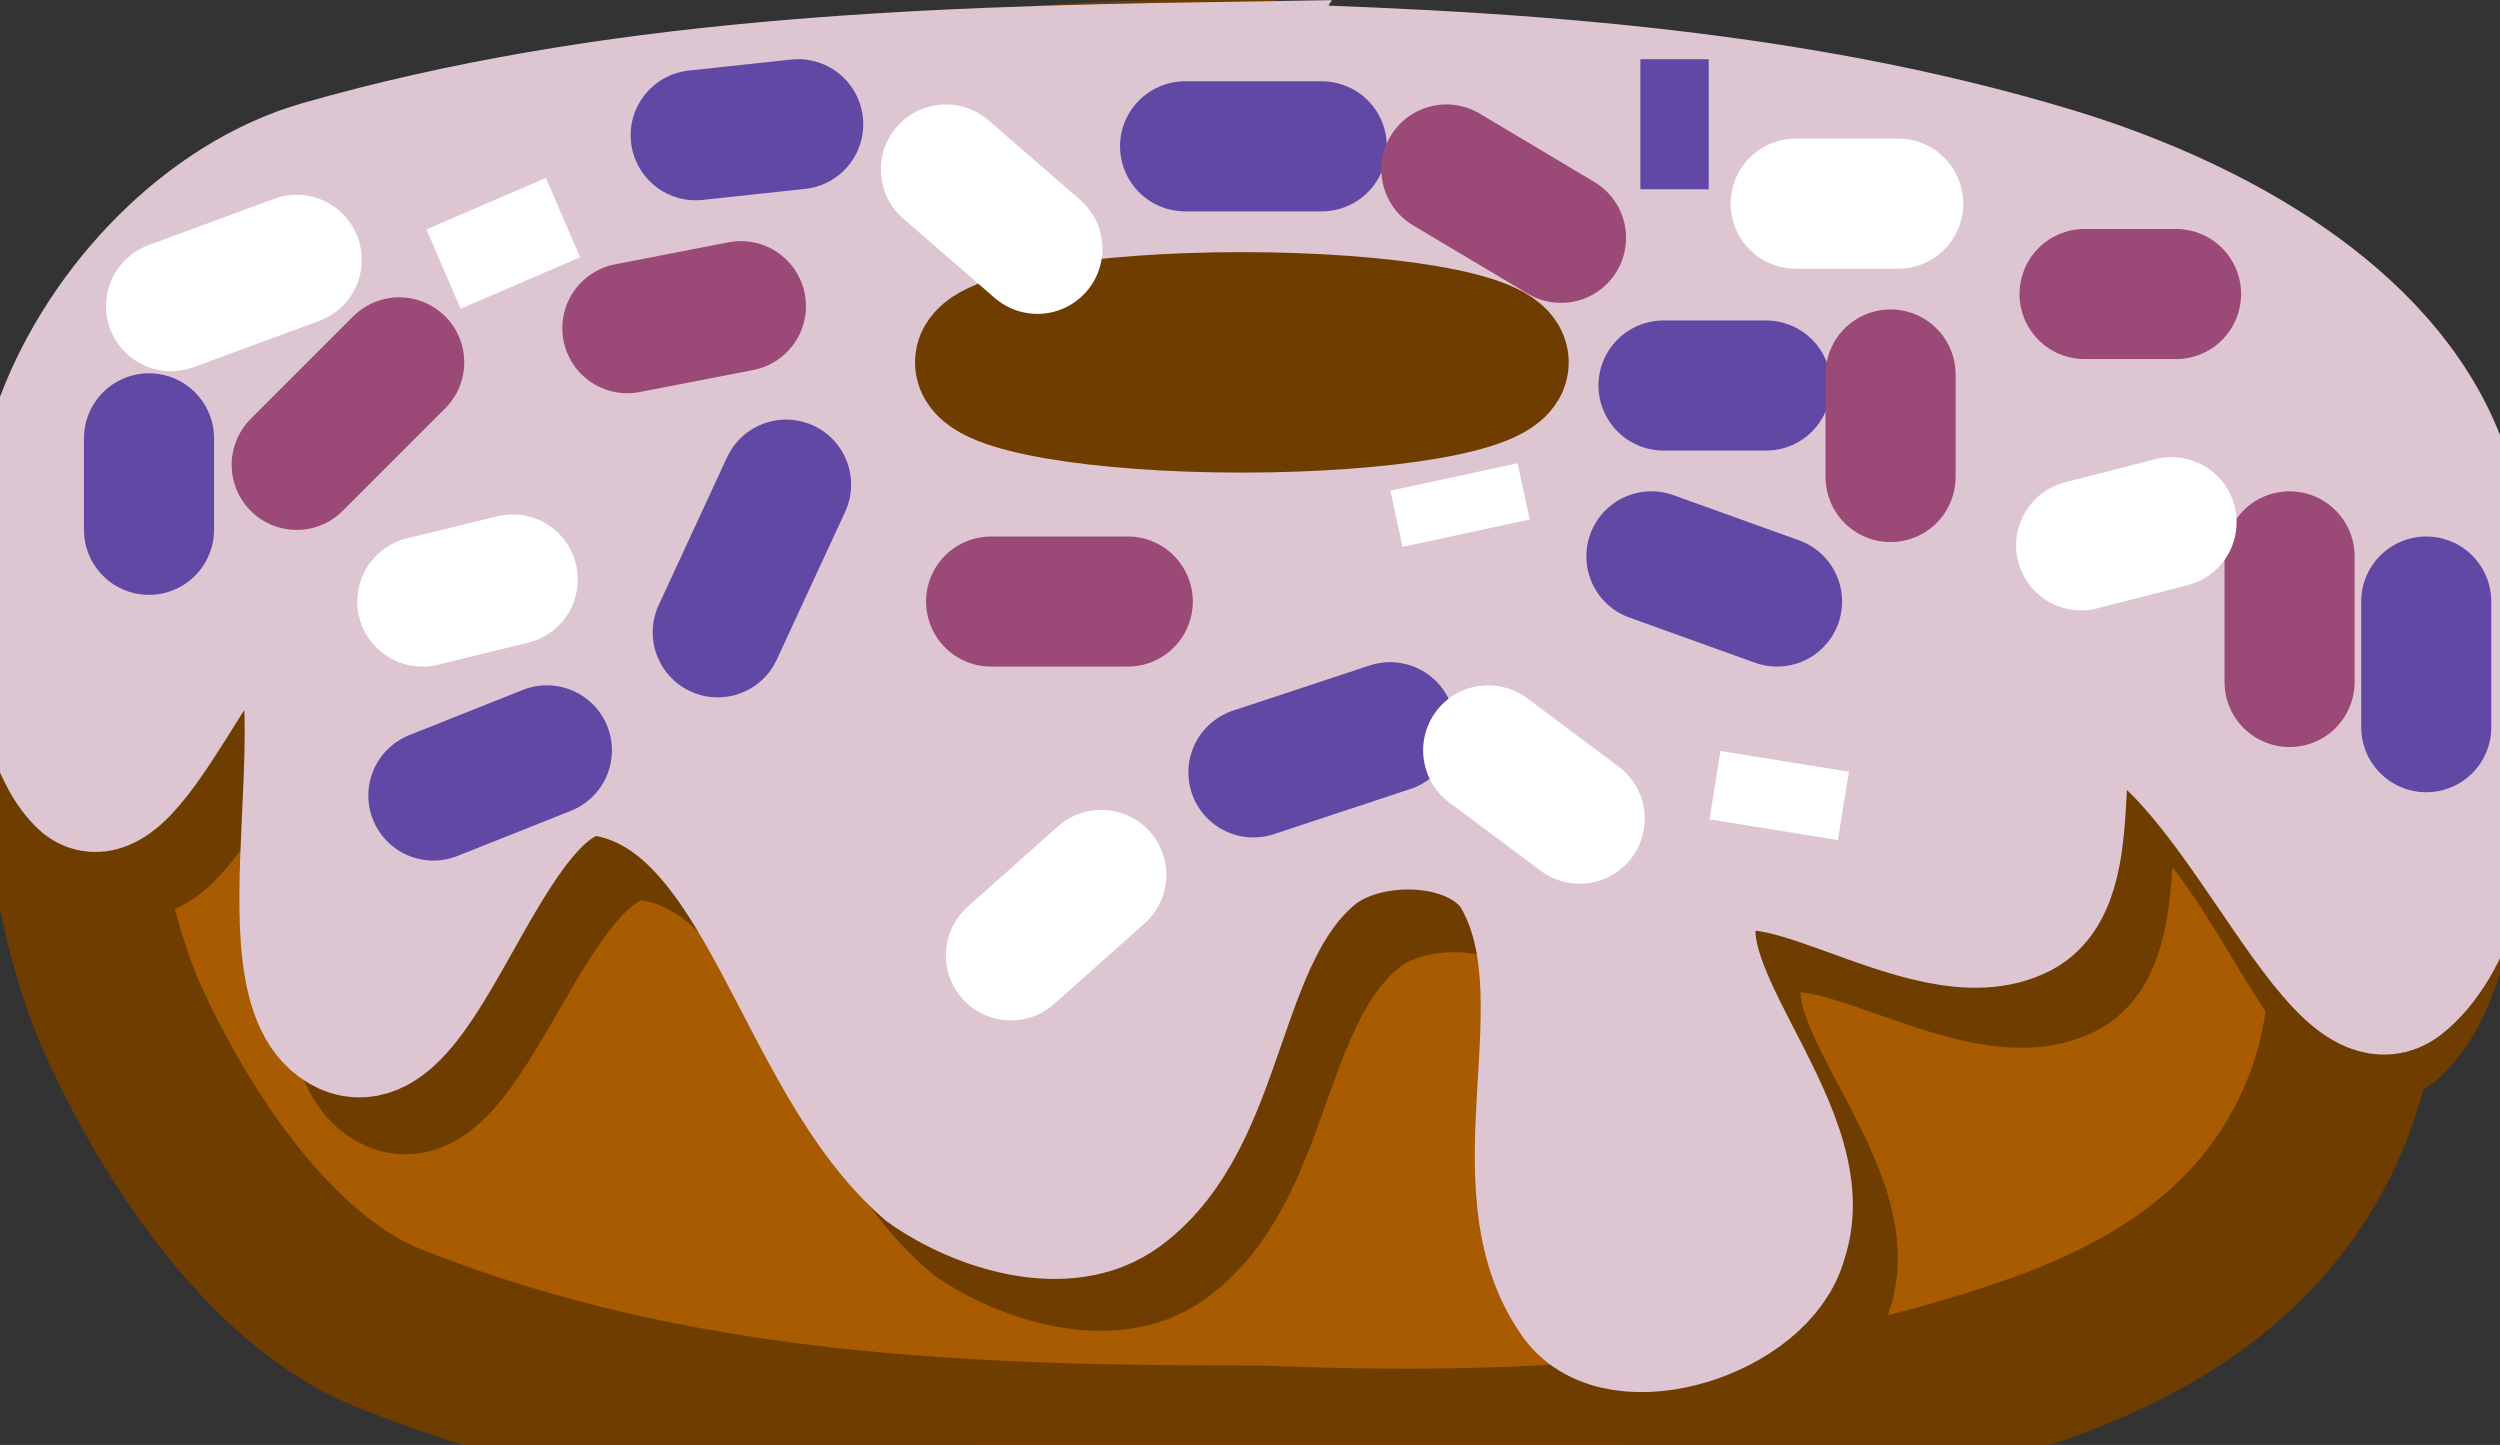 <svg version="1.1" xmlns="http://www.w3.org/2000/svg" xmlns:xlink="http://www.w3.org/1999/xlink" width="38.339" height="22.159" viewBox="0,0,38.339,22.159"><rect x="0" y="0" width="38.339" height="22.159" fill="#333333" stroke="none"/><g transform="translate(-220.709,-168.329)"><g data-paper-data="{&quot;isPaintingLayer&quot;:true}" fill-rule="nonzero" stroke-linejoin="miter" stroke-miterlimit="10" stroke-dasharray="" stroke-dashoffset="0" style="mix-blend-mode: normal"><g stroke="#703d00" stroke-linecap="round"><path d="M238.968,169.636c4.794,0 8.353,1.204 12.284,3.274c1.868,0.986 3.65,2.753 4.687,5.272c0.822,2.015 1.265,4.953 0.524,6.989c-0.857,2.355 -2.839,3.412 -4.53,4.009c-3.87,1.359 -7.913,1.561 -11.883,1.398c-4.47,0.004 -9.012,-0.141 -13.366,-1.876c-1.646,-0.655 -3.113,-2.595 -4.095,-4.744c-0.631,-1.435 -1.11,-3.858 -0.524,-5.592c0.978,-2.485 2.735,-4.407 4.619,-5.457c3.909,-2.164 7.49,-3.274 12.284,-3.274z" data-paper-data="{&quot;origPos&quot;:null}" fill="#a85b00" stroke-width="2.615"/><path d="M238.921,169.672c4.797,0 8.334,0.214 12.29,1.805c1.84,0.741 4.437,2.556 4.369,4.77c0.068,2.139 -2.661,3.412 -4.369,3.937c-4.044,1.243 -8.197,1.539 -12.389,1.471c-4.203,0.001 -8.592,-0.521 -12.75,-1.93c-1.385,-0.467 -3.495,-1.674 -3.315,-3.478c0.1,-2.32 2.208,-4.109 3.875,-4.77c3.966,-1.573 7.494,-1.805 12.29,-1.805z" data-paper-data="{&quot;origPos&quot;:null}" fill="#a85b00" stroke-width="2.418"/><path d="M239.993,169.772c7.152,-0.009 8.76,1.328 12.931,2.474c1.962,0.539 4.198,1.83 4.885,3.668c0.957,2.563 0.89,7.056 -0.355,8.198c-0.883,0.812 -2.289,-3.806 -3.837,-4.006c-0.979,-0.231 -0.148,2.598 -1.217,3.144c-1.454,0.735 -4.072,-1.544 -4.885,-0.355c-0.922,1.351 1.803,3.559 1.217,5.24c-0.288,1.091 -2.491,1.774 -3.144,0.879c-1.245,-1.707 0.183,-4.461 -0.879,-6.288c-0.557,-0.962 -2.317,-1.006 -3.144,-0.355c-1.555,1.228 -1.375,3.934 -2.958,5.071c-0.847,0.608 -2.191,0.183 -2.975,-0.355c-1.981,-1.674 -2.477,-5.473 -4.885,-5.933c-1.817,-0.349 -2.779,4.379 -4.023,3.837c-1.405,-0.619 0.171,-5.325 -1.048,-6.457c-0.754,-0.696 -2.194,3.348 -2.958,2.789c-0.888,-0.755 -0.993,-3.724 -0.355,-5.409c0.665,-1.704 2.216,-3.285 3.975,-3.774c4.397,-1.221 3.676,-1.849 13.656,-2.368z" data-paper-data="{&quot;origPos&quot;:null}" fill="#703d00" stroke-width="1.995"/></g><path d="M239.289,169.374c4.335,0.107 8.774,0.358 12.931,1.617c2.154,0.654 4.831,1.991 5.815,4.208c1.055,2.425 0.988,7.04 -0.524,8.208c-1.048,0.771 -2.7,-4.056 -4.598,-4.33c-1.044,-0.161 -0.148,2.672 -1.217,3.234c-1.454,0.756 -4.072,-1.589 -4.885,-0.365c-0.922,1.389 1.803,3.661 1.217,5.391c-0.288,1.123 -2.491,1.825 -3.144,0.904c-1.245,-1.756 0.183,-4.589 -0.879,-6.469c-0.557,-0.989 -2.317,-1.035 -3.144,-0.365c-1.555,1.263 -1.375,4.047 -2.958,5.217c-0.847,0.625 -2.191,0.188 -2.975,-0.365c-1.981,-1.722 -2.477,-5.631 -4.885,-6.104c-1.817,-0.359 -2.779,4.505 -4.023,3.947c-1.405,-0.637 0.171,-5.478 -1.048,-6.643c-0.754,-0.716 -2.194,3.444 -2.958,2.869c-0.888,-0.777 -0.993,-3.831 -0.355,-5.565c0.665,-1.753 2.216,-3.379 3.975,-3.882c4.397,-1.256 9.085,-1.438 13.656,-1.509z" fill="#ddc6d2" stroke="#ddc6d2" stroke-width="2.024" stroke-linecap="round"/><path d="M239.754,173.193c1.108,0 2.111,0.078 2.838,0.203c0.727,0.125 1.177,0.299 1.177,0.49c0,0.191 -0.45,0.364 -1.177,0.49c-0.727,0.125 -1.731,0.203 -2.838,0.203c-1.108,0 -2.111,-0.078 -2.838,-0.203c-0.727,-0.125 -1.177,-0.299 -1.177,-0.49c0,-0.191 0.45,-0.364 1.177,-0.49c0.727,-0.125 1.731,-0.203 2.838,-0.203z" fill="#a85b00" stroke="#703d00" stroke-width="1.995" stroke-linecap="butt"/><g fill="none" stroke="#6148a4" stroke-width="1.995" stroke-linecap="round"><path d="M231.716,178.026l1.048,-2.265" data-paper-data="{&quot;origPos&quot;:null}"/><path d="M238.883,170.573h2.096" data-paper-data="{&quot;origPos&quot;:null}"/><path d="M239.931,180.174l2.096,-0.693" data-paper-data="{&quot;origPos&quot;:null}"/><path d="M246.034,176.861l1.927,0.693" data-paper-data="{&quot;origPos&quot;:null}"/><path d="M227.355,180.529l1.741,-0.693" data-paper-data="{&quot;origPos&quot;:null}"/><path d="M222.994,175.051v1.403" data-paper-data="{&quot;origPos&quot;:null}"/><path d="M232.95,170.234l-1.572,0.169" data-paper-data="{&quot;origPos&quot;:null}"/><path d="M257.917,177.554v1.927" data-paper-data="{&quot;origPos&quot;:null}"/><path d="M246.22,174.241h1.572" data-paper-data="{&quot;origPos&quot;:null}"/><path d="M245.865,170.234h1.048z" data-paper-data="{&quot;origPos&quot;:null}"/></g><g fill="none" stroke="#9b4976" stroke-width="1.995" stroke-linecap="round"><path d="M232.071,173.024l-1.741,0.338" data-paper-data="{&quot;origPos&quot;:null}"/><path d="M235.908,177.554h2.096" data-paper-data="{&quot;origPos&quot;:null}"/><path d="M249.702,175.644v-1.572" data-paper-data="{&quot;origPos&quot;:null}"/><path d="M242.89,170.928l1.758,1.048" data-paper-data="{&quot;origPos&quot;:null}"/><path d="M255.821,176.861v1.927" data-paper-data="{&quot;origPos&quot;:null}"/><path d="M254.08,172.838h-1.403" data-paper-data="{&quot;origPos&quot;:null}"/><path d="M225.259,175.458l1.572,-1.572" data-paper-data="{&quot;origPos&quot;:null}"/></g><g fill="none" stroke="#ffffff" stroke-width="1.995" stroke-linecap="round"><path d="M228.572,177.216l-1.386,0.338" data-paper-data="{&quot;origPos&quot;:null}"/><path d="M236.618,172.145l-1.403,-1.217" data-paper-data="{&quot;origPos&quot;:null}"/><path d="M237.598,181.746l-1.386,1.234" data-paper-data="{&quot;origPos&quot;:null}"/><path d="M243.531,179.836l1.403,1.048" data-paper-data="{&quot;origPos&quot;:null}"/><path d="M248.078,180.005l-0.169,1.048z" data-paper-data="{&quot;origPos&quot;:null}"/><path d="M249.819,171.452h-1.572" data-paper-data="{&quot;origPos&quot;:null}"/><path d="M254.011,176.337l-1.386,0.355" data-paper-data="{&quot;origPos&quot;:null}"/><path d="M223.332,173.024l1.927,-0.71" data-paper-data="{&quot;origPos&quot;:null}"/><path d="M228.689,172.669l-0.524,-1.217z" data-paper-data="{&quot;origPos&quot;:null}"/><path d="M243.193,176.506l-0.186,-0.862z" data-paper-data="{&quot;origPos&quot;:null}"/></g></g></g></svg>